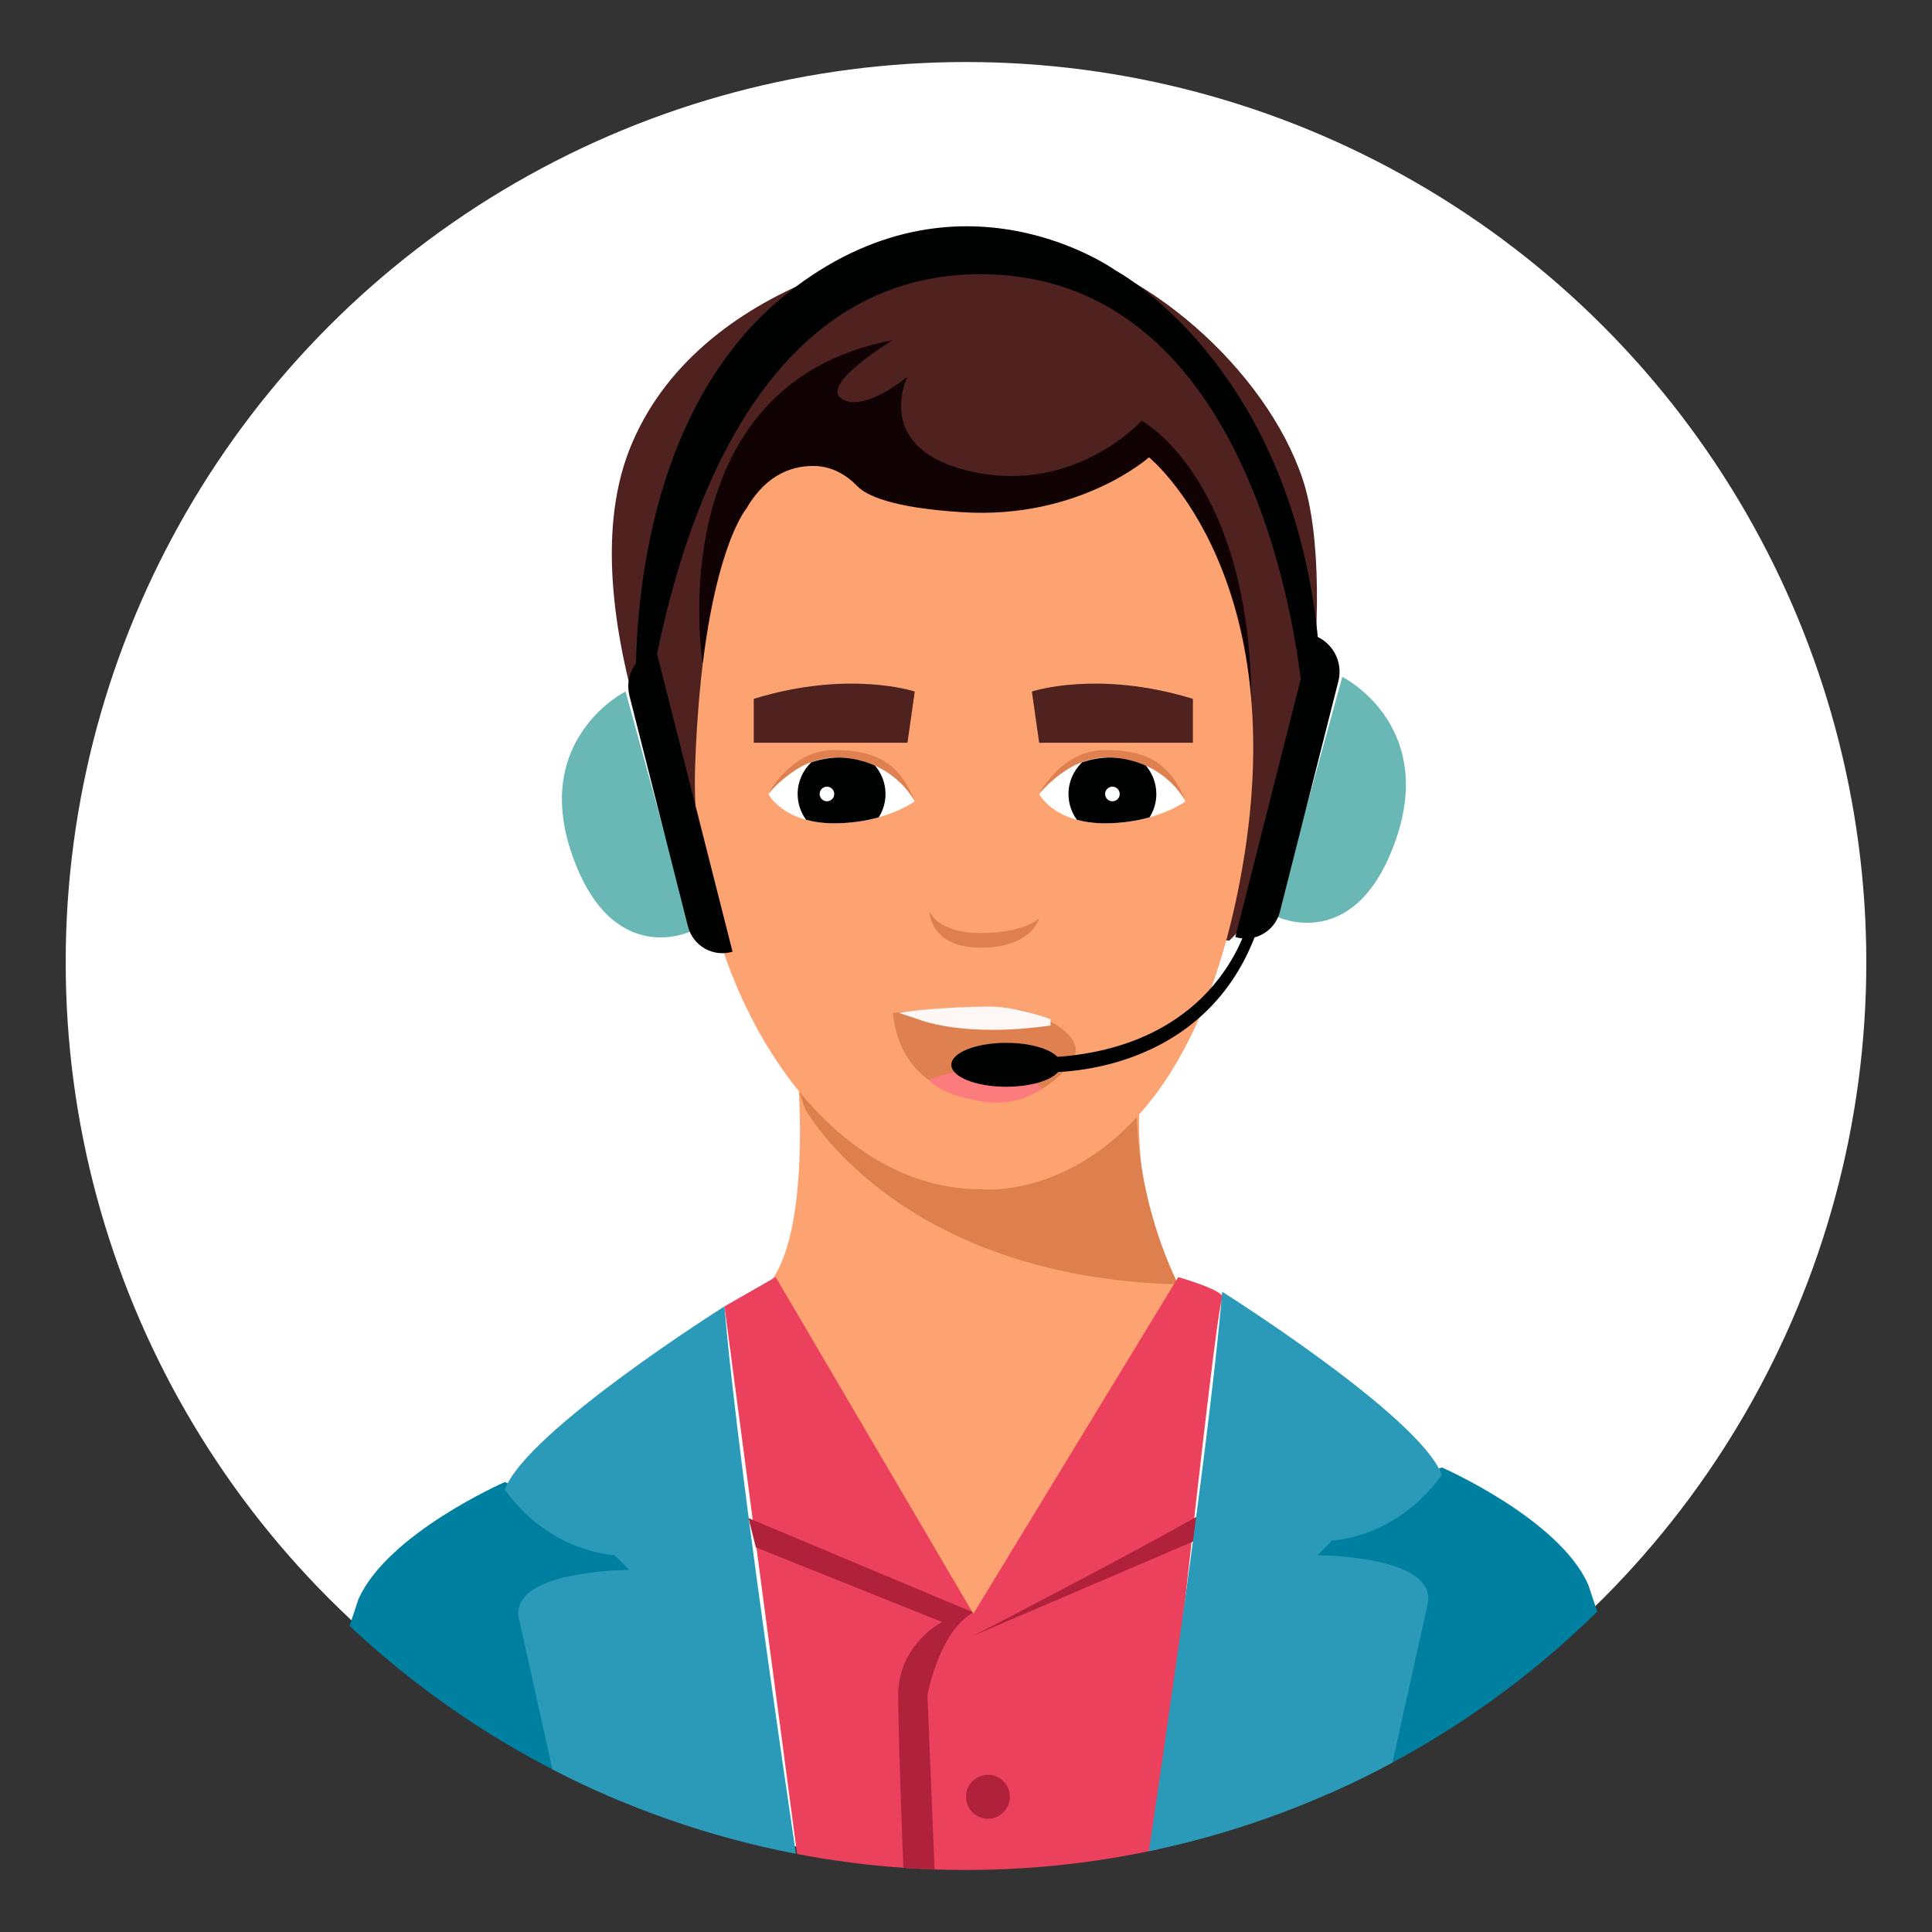 <?xml version="1.0" encoding="utf-8"?>
<!-- Generator: Adobe Illustrator 24.2.0, SVG Export Plug-In . SVG Version: 6.00 Build 0)  -->
<svg version="1.1" id="圖層_1" xmlns="http://www.w3.org/2000/svg" xmlns:xlink="http://www.w3.org/1999/xlink" x="0px" y="0px"
	 viewBox="0 0 500 500" style="enable-background:new 0 0 500 500;" xml:space="preserve">
<rect x="0" y="0" width="500" height="500" fill="#333333" stroke="none"/>
<style type="text/css">
	.st0{fill:#FFFFFF;}
	.st1{fill:#FDA371;}
	.st2{fill:#DE7F4E;}
	.st3{fill:#4F2220;}
	.st4{fill:#110303;}
	.st5{fill:#000201;}
	.st6{fill:#DF7F50;}
	.st7{fill:#6AB8B5;}
	.st8{fill:#DE804F;}
	.st9{fill:#FDF8F6;}
	.st10{fill:#FC7B7C;}
	.st11{clip-path:url(#SVGID_2_);}
	.st12{fill:#EB415D;}
	.st13{fill:#0080A0;}
	.st14{fill:#B0223C;}
	.st15{fill:#2B9AB8;}
</style>
<g>
	<circle class="st0" cx="250" cy="249.05" r="233"/>
	<g>
		<path class="st1" d="M206.43,277.47c0,0,3.79,41.67-7.58,54.93L250,425.22l54.93-92.82c0,0-13.26-18.94-9.47-54.93H206.43z"/>
		<path class="st2" d="M208.33,286.94c0,0,23.72,43.57,96.61,45.46c0,0-15.15-28.41-9.47-60.62l-89.03,9.47L208.33,286.94z"/>
		<path class="st3" d="M182.46,229.37c0,0-36.65-69.35-19.6-112.92s75.77-56.83,104.19-53.04c28.41,3.79,60.62,32.2,70.09,60.62
			c9.47,28.41-0.16,102.46-19.03,119.42L182.46,229.37z"/>
		<path class="st4" d="M181.8,171.39c0,0-11.37-71.98,49.25-83.35c0,0-18.94,11.37-13.26,15.15c5.68,3.79,17.05-5.68,17.05-5.68
			s-9.47,18.94,17.05,24.63c26.52,5.68,43.57-13.26,43.57-13.26s28.41,15.15,28.41,73.88L181.8,171.39z"/>
		<path class="st1" d="M193.17,131.61c0,0-11.37,13.26-13.26,66.3s30.31,109.87,73.88,109.87c0,0,49.25,5.68,66.3-75.77
			c17.05-81.46-22.73-113.66-22.73-113.66s-18,16.1-48.3,14.21c-18.4-1.15-24.93-4.4-27.22-6.77c-2.86-2.97-6.58-5.03-10.7-5.18
			C205.51,120.4,198.48,122.44,193.17,131.61z"/>
		<path class="st5" d="M164.76,182.75c0,0-5.44-71.57,38.96-106.82s85-5.93,85-5.93s44.64,23.72,52.22,93.81
			c0.91,8.42-3.54,7.05-3.79,17.05c0,0-7.58-107.98-81.46-109.87c-62.57-1.6-81.2,72.76-87.14,106.08
			C167.47,183.09,166.65,182.75,164.76,182.75z"/>
		<path class="st6" d="M240.53,235.79c0,0,1.89,5.68,13.26,5.68s15.15-3.79,15.15-3.79s-1.89,7.58-15.15,7.58
			C240.53,245.26,240.53,235.79,240.53,235.79z"/>
		<path class="st3" d="M195.07,180.86v11.37h39.78l1.89-13.26C236.74,178.96,219.69,173.28,195.07,180.86z"/>
		<path class="st3" d="M308.72,180.86v11.37h-39.78l-1.89-13.26C267.05,178.96,284.1,173.28,308.72,180.86z"/>
		<g>
			<path class="st7" d="M161.89,178.95c0,0-24.27,12.11-13.88,42.11s30.93,19.91,30.93,19.91L161.89,178.95z"/>
			<path class="st5" d="M162.91,180.1l15.13,59.65c1.29,5.07,6.53,8.05,11.54,6.55h0l-19.84-78.24l0,0
				C164.6,169.59,161.59,174.9,162.91,180.1z"/>
		</g>
		<g>
			<path class="st7" d="M347.38,175.16c0,0,24.27,12.11,13.88,42.11c-10.39,30.01-30.93,19.91-30.93,19.91L347.38,175.16z"/>
			<path class="st5" d="M346.37,176.31l-15.13,59.65c-1.29,5.07-6.53,8.05-11.54,6.55l0,0l19.84-78.24l0,0
				C344.68,165.81,347.69,171.12,346.37,176.31z"/>
		</g>
		<g>
			<path class="st8" d="M231.06,262.14c0,0,27.76-3.27,35.93,0s11.43,6.53,11.43,9.8s-9.8,14.7-22.86,13.06
				C242.49,283.37,232.69,276.84,231.06,262.14z"/>
			<path class="st9" d="M232.69,262.14l4.9,1.63c0,0,11.43,4.9,34.29,1.63v-1.63c0,0-8.62-3.35-16.33-3.27
				C250.23,260.56,239.07,260.98,232.69,262.14z"/>
			<path class="st10" d="M240.4,279.43c0,0,10.25-4.22,20.05-2.59c0,0,6.78,1.65,9.11,4.91c0,0-5.84,4.89-15.64,3.26
				C242.66,283.12,240.4,279.43,240.4,279.43z"/>
		</g>
		<g>
			<path class="st0" d="M198.85,205.48c0,0,5.68-9.47,18.94-9.47s18.94,11.37,18.94,11.37s-7.58,5.68-20.84,5.68
				S198.85,205.48,198.85,205.48z"/>
			<path class="st5" d="M227.42,211.52c1.1-1.75,1.75-3.81,1.75-6.03c0-3.03-1.2-5.78-3.13-7.82c-2.33-0.99-5.06-1.65-8.24-1.65
				c-3,0-5.59,0.5-7.83,1.25c-2.17,2.07-3.54,4.99-3.54,8.22c0,2.49,0.81,4.78,2.17,6.66c2.04,0.56,4.44,0.92,7.31,0.92
				C220.44,213.06,224.29,212.39,227.42,211.52z"/>
			<circle class="st0" cx="214.01" cy="205.48" r="1.89"/>
			<path class="st8" d="M198.85,205.48c0,0,5.68-11.37,17.05-11.37c11.37,0,17.05,3.79,20.84,13.26c0,0-5.68-11.37-20.84-11.37
				C206.43,196.01,198.85,205.48,198.85,205.48z"/>
		</g>
		<g>
			<path class="st0" d="M268.94,205.48c0,0,5.68-9.47,18.94-9.47s18.94,11.37,18.94,11.37s-7.58,5.68-20.84,5.68
				S268.94,205.48,268.94,205.48z"/>
			<path class="st5" d="M297.51,211.52c1.1-1.75,1.75-3.81,1.75-6.03c0-3.03-1.2-5.78-3.13-7.82c-2.33-0.99-5.06-1.65-8.24-1.65
				c-3,0-5.59,0.5-7.83,1.25c-2.17,2.07-3.54,4.99-3.54,8.22c0,2.49,0.81,4.78,2.17,6.66c2.04,0.56,4.44,0.92,7.31,0.92
				C290.53,213.06,294.38,212.39,297.51,211.52z"/>
			<circle class="st0" cx="287.89" cy="205.48" r="1.89"/>
			<path class="st8" d="M268.94,205.48c0,0,5.68-11.37,17.05-11.37c11.37,0,17.05,3.79,20.84,13.26c0,0-5.68-11.37-20.84-11.37
				C276.52,196.01,268.94,205.48,268.94,205.48z"/>
		</g>
		<g>
			<path class="st5" d="M323.3,237.52c0,0-7,34.26-52.46,36.16v3.79c0,0,41.67,1.89,54.93-37.89L323.3,237.52z"/>
			<ellipse class="st5" cx="260.42" cy="275.57" rx="14.21" ry="5.68"/>
		</g>
		<g>
			<defs>
				<circle id="SVGID_1_" cx="250" cy="250.95" r="233"/>
			</defs>
			<clipPath id="SVGID_2_">
				<use xlink:href="#SVGID_1_"  style="overflow:visible;"/>
			</clipPath>
			<g class="st11">
				<path class="st12" d="M187.49,338.09l13.26-7.58l51.15,87.14l53.04-87.14c0,0,13.26,3.79,11.37,5.68
					c-1.89,1.89-18.94,164.8-18.94,164.8l-89.03-5.68L187.49,338.09z"/>
				<path class="st13" d="M130.66,383.55c0,0-30.31,13.26-37.89,30.31l-7.58,22.73l68.2,53.04l9.47-32.2l1.89-58.72L130.66,383.55z"
					/>
				<path class="st14" d="M195.62,400.47l48.2,19.31c0,0-11.37,5.68-11.37,18.94s1.89,58.72,1.89,58.72l8.07-0.25l-2.39-58.48
					c0,0,2.88-16.31,11.86-21.41l-58.17-24.42L195.62,400.47z"/>
				<path class="st14" d="M251.89,423.33c0,0,58.72-30.31,66.3-35.99v7.58L251.89,423.33z"/>
				<path class="st15" d="M187.49,338.09c0,0-51.15,32.2-56.83,47.36c0,0,9.47,15.15,28.41,17.05l3.79,3.79c0,0-32.2,0-28.41,13.26
					l15.15,68.2l58.72,7.58C208.33,495.31,191.28,383.55,187.49,338.09z"/>
				<path class="st13" d="M373.13,379.76c0,0,30.31,13.26,37.89,30.31l7.58,22.73l-68.2,53.04l-9.47-32.2l-1.89-58.72L373.13,379.76
					z"/>
				<path class="st15" d="M316.3,334.3c0,0,51.15,32.2,56.83,47.36c0,0-9.47,15.15-28.41,17.05l-3.79,3.79c0,0,32.2,0,28.41,13.26
					l-15.15,68.2l-58.72,7.58C295.46,491.52,312.51,379.76,316.3,334.3z"/>
				<circle class="st14" cx="255.68" cy="465" r="5.68"/>
			</g>
		</g>
	</g>
</g>
</svg>
